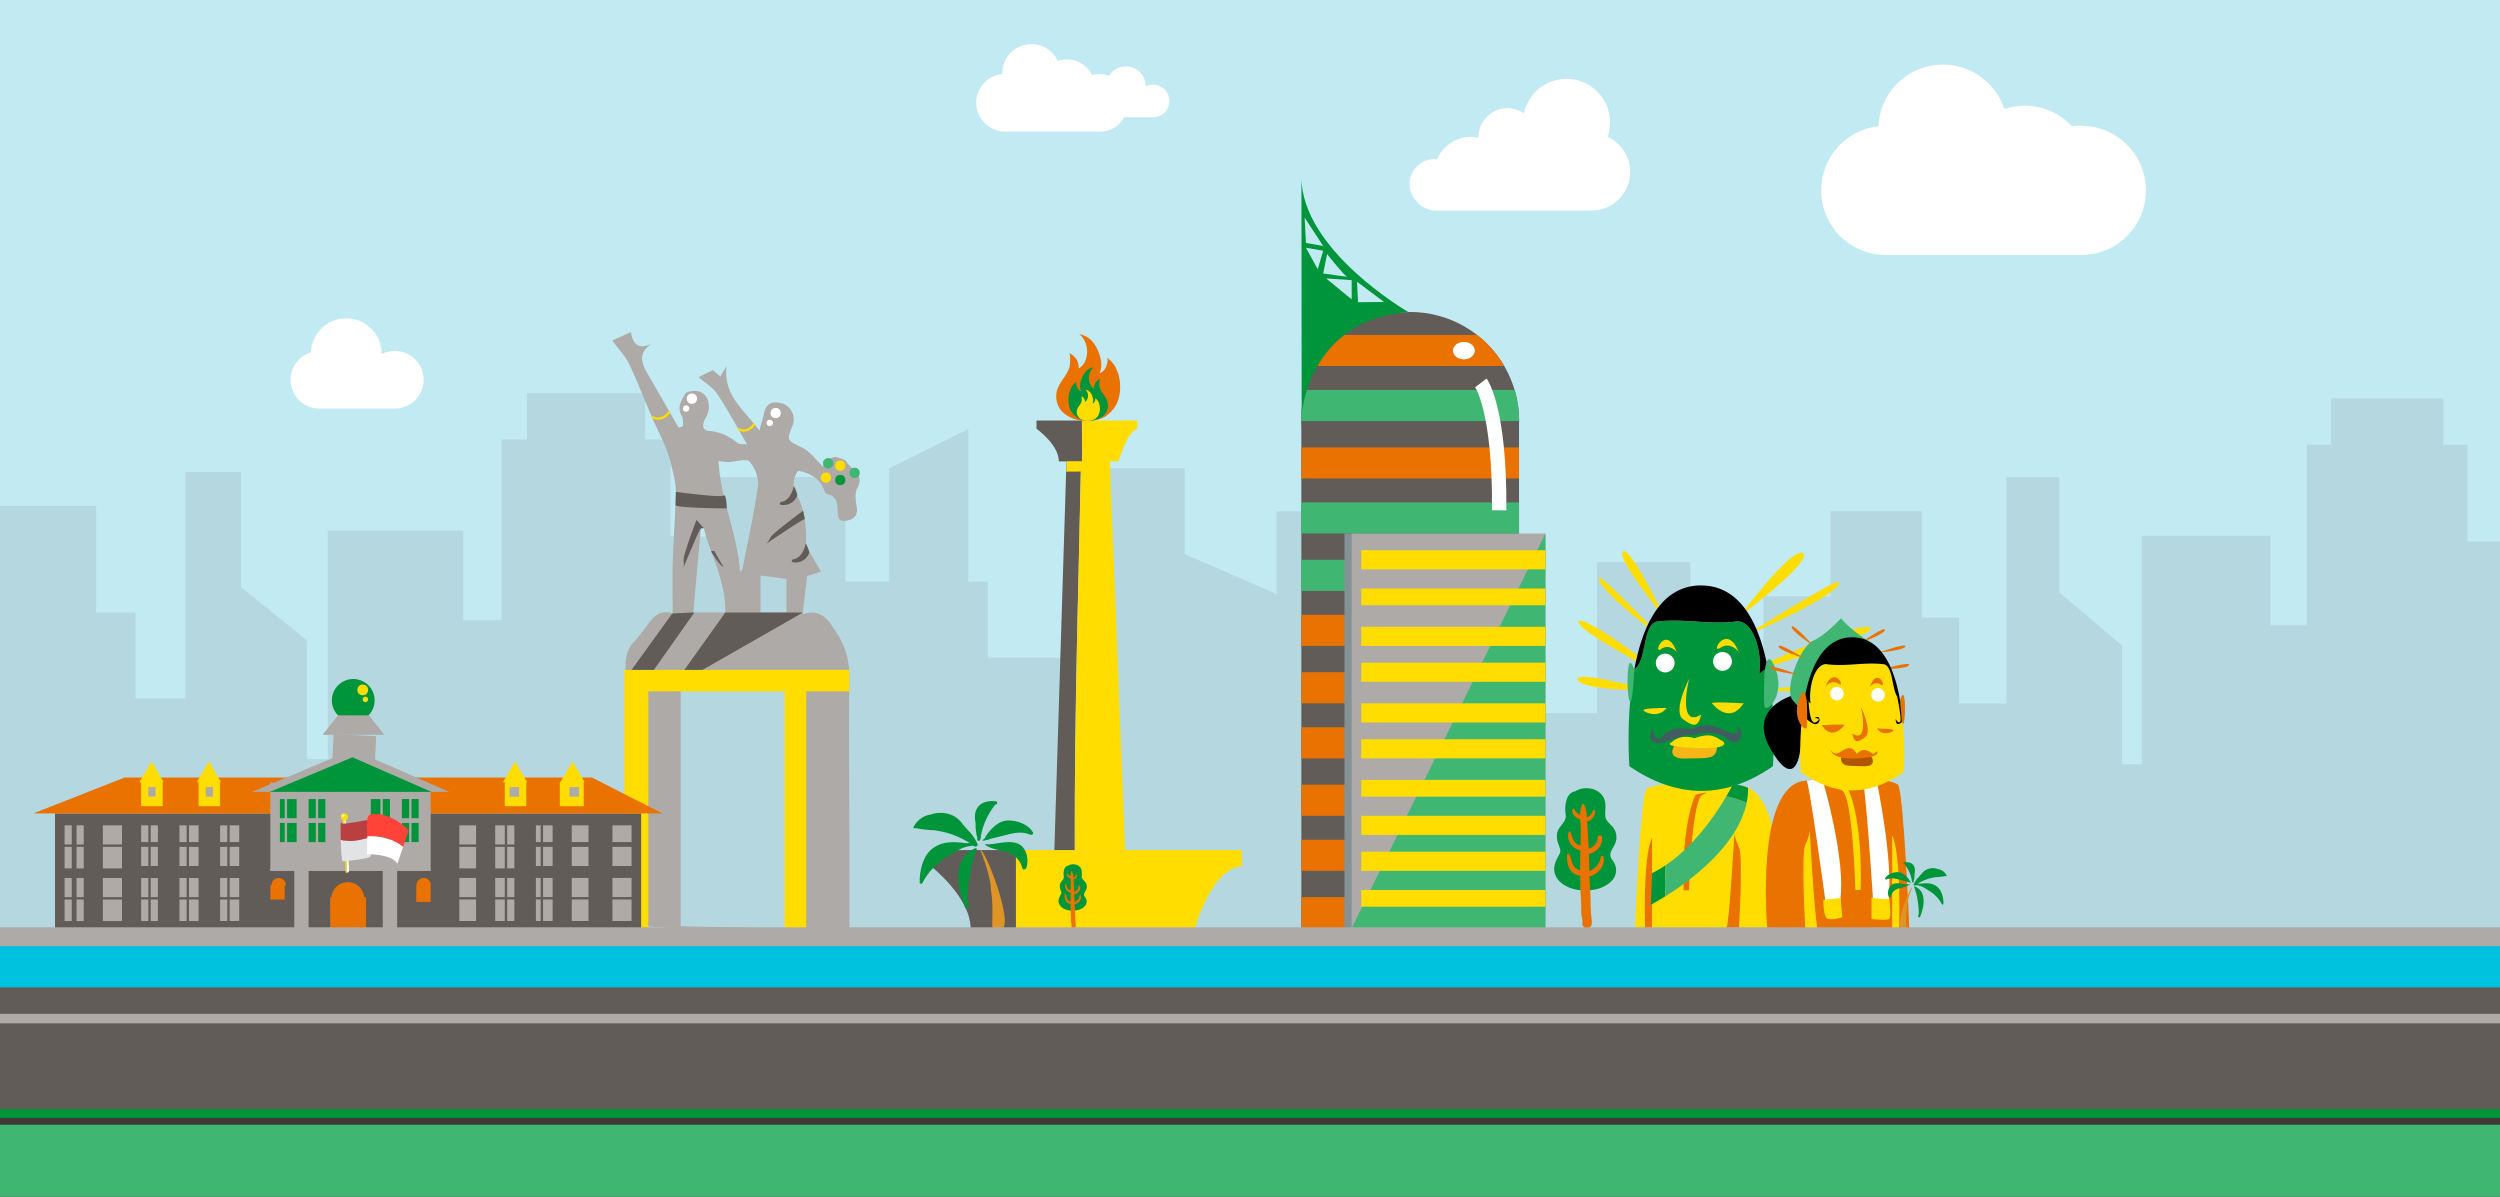 <svg xmlns="http://www.w3.org/2000/svg" viewBox="0 0 1045 500.25"><rect x="0" y="0" width="1045" height="500.25" fill="#333333" stroke="none"/><defs><style>.cls-1,.cls-15,.cls-16,.cls-24{fill:none}.cls-2{fill:#c2eaf3}.cls-3{fill:#a9c6ce;opacity:.5}.cls-4{fill:#fd0}.cls-5{fill:#ea7200}.cls-6{fill:#00953a}.cls-7{fill:#fff}.cls-8{fill:#f8b517}.cls-9{fill:#3fb773}.cls-10{fill:#425c60}.cls-11{fill:#b05600}.cls-12,.cls-14{fill:#615c58}.cls-13,.cls-17{fill:#adaaa7}.cls-13,.cls-14{fill-rule:evenodd}.cls-15,.cls-16{stroke:#fd0}.cls-15,.cls-16,.cls-24{stroke-miterlimit:10}.cls-16{stroke-width:.97px}.cls-18{fill:#e2e3e4}.cls-19{fill:#b93f40}.cls-20{fill:#ff4338}.cls-21{fill:#de9526}.cls-22{clip-path:url(#clip-path)}.cls-23{fill:#849295}.cls-24{stroke:#fdfffe;stroke-width:6px}.cls-25{fill:#00c1de}.cls-26{fill:#3e3935}</style><clipPath id="clip-path"><path class="cls-1" d="M635 176a45.56 45.56 0 0 0-91.13-.06c0 1.48.09 2.87.09 4.31V388h91V176z"/></clipPath></defs><title>grab_1</title><g id="Layer_2" data-name="Layer 2"><g id="grab-berbagi"><g id="bg"><path id="sky" class="cls-2" d="M0 0h1045v391H0z"/><path id="city" class="cls-3" d="M1045 393.28V226.35h-13.55v-40.46h-10.12v-19.37H974.4v19.37h-10.12v75.53H949.1v-37.45h-53.83v95.54h-8.28v-49.7l-26.22-22.2v-48.17h-22.08v94.61h-19.78v-35.86h-15.65v-44.55h-38.18v35.66h-27.97v27.53l-30.57-13.26v-28.56h-38.96v63.03h-26.62v-25.33h-6.55v-50.8l-26.33 13.1v37.7h-14.56V237.9h-20.69v-24.18h-39.21v34.56l-38.37-16.64v-35.85h-48.9v79.1h-33.4V243.1h-8.23v-63.75l-33.04 16.44v47.31h-18.27v-43.69h-57.13v24.77h-15.97v-40.47h-10.66v-19.37h-49.38v19.37h-10.64v75.53h-15.98V221.8h-56.64v95.54h-8.72v-49.71l-27.59-22.19v-48.17H77.46v94.61H56.65v-35.87H40.19v-44.54H0v181.81h1045z"/></g><g id="ondel"><g id="ondel-man"><path class="cls-4" d="M736.95 288.38s41.64 3.08 45.54-1.33-45.54 1.33-45.54 1.33m44.86-25.86c-1.8-3.68-45.48 14.62-50.41 18.34 0 0 52.21-14.66 50.41-18.34m-13.35-19.36c-1.87-.79-40.48 23.47-40.48 23.47 47-20.87 40.48-23.47 40.48-23.47m-14.81-11.88C749.29 228 727 257.76 727 257.76s31-23.15 26.66-26.48m-64.01 57.23s-27.53.37-30.13-4.27 30.13 4.27 30.13 4.27m-29.8-28.65c1.17-3.55 30.16 17.5 33.44 21.53 0 0-34.61-18-33.44-21.53m8.74-18.42c1.23-.66 26.89 26 26.89 26-31.17-23.82-26.89-26-26.89-26m9.74-10.87c2.87-3 17.76 28.09 17.76 28.09s-20.63-25.06-17.76-28.09m64.45 157.21s5.3-56.9-15.37-59.45-36.85-.51-39.23 1.53-4.77 57.92-4.77 57.92z"/><path class="cls-5" d="M708.76 332.15s-5.93 11.34-5 40H706s1.1-38.18 5.7-40-2.91 0-2.91 0m18.09 55.63s1.86-29.9 0-33.72-1.88-5.86-1.88-5.86-2.14 37.63-3.32 39.58zm-36.32 0v-37.54s-3.71 5.26-2.92 37.54z"/><path class="cls-6" d="M683.93 279.06c4.29-4.12 2.86-17.86 8.57-19.23 11.43-1.37 21.43 1.37 32.87 0 7.14-1.37 11.43 12.36 10 22a9.08 9.08 0 0 1 3.56-2.42c3.74 19.86 2.15 40.88 2.15 40.88-19.69 13.63-39.69 13.84-60 0 0 0-1.56-20.68 2.06-40.4a3 3 0 0 0 .79-.81"/><path d="M711.08 244.73c16.88 0 24.51 16.87 27.86 34.66a9.06 9.06 0 0 0-3.56 2.42c1.43-9.62-2.86-23.35-10-22-11.43 1.37-21.44-1.37-32.87 0-5.71 1.37-4.29 15.11-8.57 19.23a3 3 0 0 1-.79.81c3.3-18 10.91-35.15 27.95-35.15"/><path class="cls-4" d="M728.85 294s-13.93-.86-13.22 0 7.32 8.93 13.22 0m-17.77 4.64s-4.46 3.43-5.89-1.37.89-13.56.89-13.56-7.14 13.73-2.5 17 6.25 3.26 7.5-2.06m-14.44-2.73s-10.18 0-9.65 1 6.43 3.43 9.65-1m30.16-23.38s-3.36-4.63-7.75-1.72 2.57-11 7.75 1.72m-25.9 0s-3-3.78-6.61-1.2 1.9-10.91 6.61 1.2"/><path class="cls-7" d="M716.08 276.32a3.93 3.93 0 1 0 3.93-3.78 3.86 3.86 0 0 0-3.93 3.78"/><path class="cls-8" d="M717.66 312.06s-17-1-17.67-.39-3.31 5.74 4.66 5.4 13.15.86 13-5"/><path class="cls-7" d="M692.15 277a3.92 3.92 0 1 0 3.92-3.77 3.84 3.84 0 0 0-3.92 3.77"/><path class="cls-4" d="M720.1 309.83c-2.49-1.26-4.5-4-11.77-1.25 0 0-5.67-2.09-9.54 1.67 0 0-5.18 1.75 9.53 2.4 15.35.68 12.42-2.49 11.78-2.81"/><path class="cls-9" d="M683.13 279.87s-1.66-5.27-2.4-1.32-.48 13.91.64 14.77 1.75-13.45 1.75-13.45m54.39 1.94s.9-12.88 4.83-1.72-4.48 18.49-4.83 14.91 0-13.19 0-13.19"/><path class="cls-10" d="M707.25 304.82s-8.62-1.84-12 2.56-4.59-2.94-4.59-2.94-3.74 8.49 5.36 5.62 8.15-3.23 11.19-2.68c0 0 9.37-3.12 15 1.61s7.56-4.31 3.66-5.29c0 0 1.95 3.62-1.95 2.78s-8.59-5.9-16.69-1.67"/><path class="cls-6" d="M696.23 361.67a47.61 47.61 0 0 1-5.67 3.29l-.49 13.21s2.45-1.26 6.15-3.58c-.51-4.14-.07-8.77 0-12.92"/><path class="cls-9" d="M730.09 335.49a50 50 0 0 0-8.44-2.72c-4.18 7.15-13.16 20.65-25.43 28.91-.08 4.15-.51 8.78 0 12.92 10.28-6.44 30.19-21 33.88-39.11"/><path class="cls-6" d="M724.28 328s-.91 1.86-2.62 4.79a50 50 0 0 1 8.44 2.72 29 29 0 0 0 .59-6.21s-3.7-1.65-6.41-1.29"/></g><g id="ondel-woman"><path class="cls-5" d="M777.91 268.58s10-7 10-5.3-10 5.3-10 5.3m7.49 4.2s11.46-4.23 11.06-2.57-11.06 2.57-11.06 2.57m1.39 6.96s11.74-3.39 11.21-1.74-11.21 1.75-11.21 1.75"/><path d="M750.18 290.45s-20.47 4.95-9.9 23 12.22 0 12.22 0 5.36-20.31-2.32-23"/><path class="cls-9" d="M780.74 267.81s-7.22-4.5-11.21-9.36c0 0-6.55 7.2-11.67 9.36s-12.52 20.17-8.45 24.94l4.07 4.76z"/><path class="cls-5" d="M738.73 388.23s-5.3-59.18 15.37-61.83 36.83-.53 39.22 1.59 4.77 60.24 4.77 60.24z"/><path class="cls-4" d="M772.74 330.38s5.93 11.79 5 41.6h-2.18s-1.09-39.71-5.7-41.65 2.91 0 2.91 0m-18.14 57.9s-1.85-31.09 0-35.06 1.85-6.09 1.85-6.09 2.14 39.13 3.32 41.16zm36.3 0v-39s3.71 5.47 2.91 39z"/><path class="cls-7" d="M762.42 328s9.34 32.32 6.77 48.4H763s-6.85-50.24-7.87-50.12 6.18-.63 6.18-.63zm21.88-2.26s7.23 33.34 5.11 51.54H783s-3.28-51.85-4.63-51.54 4.12-.22 5.88 0"/><path class="cls-4" d="M793.69 292c-3.07-3.07-2-13.31-6.14-14.33-8.19-1-15.36 1-23.55 0-5.12-1-8.19 9.21-7.17 16.38a6.52 6.52 0 0 0-2.55-1.81 139.73 139.73 0 0 0-1.54 30.47c14.11 10.16 28.44 10.32 43 0a140.35 140.35 0 0 0-1.48-30.11 2.22 2.22 0 0 1-.57-.6"/><path d="M774.24 266.39c-12.09 0-17.56 12.57-20 25.84a6.48 6.48 0 0 1 2.55 1.81c-1-7.17 2-17.4 7.16-16.38 8.19 1 15.36-1 23.55 0 4.1 1 3.07 11.26 6.14 14.33a2.22 2.22 0 0 0 .57.6c-2.37-13.4-7.82-26.2-20-26.2"/><path class="cls-5" d="M761.51 303.14s10-.64 9.47 0-5.25 6.65-9.47 0m12.73 3.43s3.2 2.56 4.22-1-.64-10.11-.64-10.11 5.12 10.23 1.79 12.67-4.48 2.43-5.37-1.53m10.35-2.05s7.29 0 6.91.77-4.61 2.56-6.91-.77M763 287.12s2.41-3.46 5.55-1.28-1.84-8.19-5.55 1.28m18.54 0s2.18-2.81 4.74-.9-1.36-8.13-4.74.9"/><path class="cls-7" d="M770.66 289.94a2.82 2.82 0 1 1-2.82-2.81 2.82 2.82 0 0 1 2.82 2.81"/><path class="cls-11" d="M769.53 316.58s12.17-.73 12.66-.29 2.38 4.28-3.34 4-9.42.64-9.32-3.73"/><path class="cls-7" d="M787.81 290.45a2.81 2.81 0 1 1-2.81-2.81 2.81 2.81 0 0 1 2.81 2.81"/><path class="cls-5" d="M765.22 313.36a2.46 2.46 0 0 0 2.56 1.56c2-.13 5.42-5.05 8.44.31 0 0 2.05-3.83 6.82 0l1.57-1.21s2.14 2.51-8.4 3c-11 .5-11-3.66-11-3.66m29.05-20.77s1.19-3.93 1.72-1 .34 10.37-.46 11-1.25-10-1.25-10"/><path d="M756 293.24s.33 10.39 3.14 8.6-.64-1.66-.64-1.66 1.19-.9 1.74-.26a1.73 1.73 0 0 1-1.1 2.72c-1.66.48-4.86-3-4.86-3l.76-7zm37-2.12s2.13 10 1.22 10.67-1.85-1.28-1.85-1.28 0 2.63 1.37 2.09 1.25-1.07 1.25-1.07l-.76-9z"/><path class="cls-5" d="M755.3 294s-.64-9.6-3.46-1.28 3.21 13.78 3.46 11.12 0-9.83 0-9.83M751.5 282s-12-4.65-11.65-3 11.65 3 11.65 3m2.82-6.77s-10.9-6.79-10.9-5.08 10.9 5.08 10.9 5.08m3.62-5.35s-8.58-9.56-9.05-7.91 9.05 7.91 9.05 7.91"/><path class="cls-4" d="M762.14 376.13l7.27-.79.64 8.08s-5.67 1.85-6.79 0-1.12-7.29-1.12-7.29m20.17-.98s7.34 1.59 7.36 0c0 0 1.07 8.26 0 9s-7.38 0-7.38 0z"/></g></g><g id="buildings-and-trees"><g id="monas"><path class="cls-12" d="M389 355.32V362s16.75 12.81 16.75 26.4h18.94v-33.08z"/><path class="cls-4" d="M424.66 355.32v33.06h74.66s7.39-26.14 19.71-26.14v-6.92z"/><path class="cls-12" d="M452.14 181.25h-6l-5.42 174.07h8.53c-.22-57.89 1.72-116.4 2.86-174.07"/><path class="cls-4" d="M463.42 181.25h-11.28c-1.14 57.67-3.07 116.18-2.86 174.07h21z"/><path class="cls-12" d="M433.25 175.77v3.44s9.34 6.62 9.34 13.64h9.72c-.06-5.69-.06-11.39-.06-17.08z"/><path class="cls-4" d="M452.25 175.77c0 5.69 0 11.39.06 17.08h15.28s3.42-12.61 7.8-13.5v-3.58z"/><path class="cls-4" d="M464.04 197l-18.35.15.11-4.38 18.08.08.16 4.15z"/><path class="cls-5" d="M446.83 147.51c.67.28.47 4.1.4 4.76a8.59 8.59 0 0 1-1.06 3.3c-1.55 2.82-4 5.33-4.54 8.61a9.35 9.35 0 0 0 2.69 8.22 14.09 14.09 0 0 0 9.23 3.49c3 0 6.22-.27 8.75-2a14.18 14.18 0 0 0 4.36-4.89 16.61 16.61 0 0 0 1.52-8.28 16.34 16.34 0 0 0-1.42-6.16 11.54 11.54 0 0 0-4.09-5.08c.69.49 0 3-.26 3.63a4.57 4.57 0 0 1-2.84 2.9c1.23-2.59.82-5.11 0-7.76-1.3-4.15-3.92-7.82-8.5-8.56 4.46 3.18 4.52 11.7-.19 14.35.34-4.72-4.05-6.53-4.05-6.53z"/><path class="cls-6" d="M459.83 158.33c-.42.17-.3 2.54-.25 2.94a5.34 5.34 0 0 0 .66 2c1 1.75 2.46 3.3 2.81 5.33a5.79 5.79 0 0 1-1.67 5.08 8.7 8.7 0 0 1-5.71 2.16 9.27 9.27 0 0 1-5.41-1.24 8.73 8.73 0 0 1-2.7-3 10.24 10.24 0 0 1-.94-5.12 10.06 10.06 0 0 1 .88-3.81 7.14 7.14 0 0 1 2.53-3.14c-.43.3 0 1.84.16 2.25a2.83 2.83 0 0 0 1.76 1.8 6.26 6.26 0 0 1 0-4.8c.81-2.57 2.42-4.84 5.26-5.29-2.76 2-2.8 7.24.11 8.88a4.2 4.2 0 0 1 2.51-4.04z"/><path class="cls-4" d="M452 165.64c.24.1.17 1.48.15 1.72a3.15 3.15 0 0 1-.38 1.19c-.56 1-1.44 1.92-1.64 3.11a3.38 3.38 0 0 0 1 3 5.09 5.09 0 0 0 3.33 1.26 5.42 5.42 0 0 0 3.16-.73 5.13 5.13 0 0 0 1.57-1.76 6 6 0 0 0 .55-3 5.92 5.92 0 0 0-.51-2.22 4.21 4.21 0 0 0-1.48-1.83c.25.18 0 1.07-.09 1.31a1.65 1.65 0 0 1-1 1 3.65 3.65 0 0 0 0-2.8 4 4 0 0 0-3.07-3.09c1.61 1.15 1.63 4.22-.07 5.18a2.45 2.45 0 0 0-1.52-2.34z"/></g><g id="twopeople"><path class="cls-13" d="M328.22 388.17v-99.94h-43.7v98.94m-23-.5v-7c0-30.17 0-60.35-.05-90.53v-10.86c0-3.92.8-7.12 3.53-9.95a53.36 53.36 0 0 0 4.37-5.46c3-4 5.76-8.43 11.8-6.48 0-7.39-.17-14 0-20.55.33-10.1 1.08-20.18 1.31-30.28.07-3.15-.77-6.36-1.48-9.47a58.43 58.43 0 0 0-2.68-8.95c-1.69-4.17-3.81-8.17-5.6-12.3-3.29-7.59-6.25-15.33-9.79-22.8-1.51-3.18-4.13-5.82-7-9.72l7.79-3.5c.83 4.7 2.75 7.57 8.59 4.87-6.12 4.29-3.88 8.59-1.37 12.94q6.39 11.07 12.74 22.16l1.87-.64c-.16-1.46.13-3.21-.57-4.33-2.21-3.54 0-6.56 1.4-9.16.62-1.16 4.59-1.63 6.34-.85 3.89 1.76 4.6 7.07 2.25 10.85-1.38 2.21-1.77 5.28 1.34 5.48 4.8.31 8.42 2.23 12 5 .87.68 2.46.42 4 .63-4.27-7.3-8.05-14.42-12.5-21.1-1.89-2.83-5.18-4.72-7.82-7l6-2.95 3.09 2.67 2.57-4.34c-1.27 12.79 7.75 18.35 13.76 27 .9-3.33 1.52-5.17 1.88-7.05.86-4.48 3.65-5.52 7.63-4.37a7 7 0 0 1 4.46 9c-2.69 6.71-2.5 6.32 4.06 9.54 3.15 1.55 5.44 4.87 8.72 8l-.14-2.41c1.79-.67 3.19-1.29 4.65-1.7a3.2 3.2 0 0 1 1.84.28c1.13.43 2.73.69 3.21 1.55 2 3.47 8 5.12 4.61 11.2-1.15 2-.65 5.26-.22 7.83.64 3.88-1.53 5.32-4.54 5.76-3.5.51-3.37-2.23-3.46-4.65-.12-3-.53-5.82-4.31-6.45-.45-.07-1-.78-1.14-1.3-1.83-5.22-5.88-7.53-11-8.5-2.48 3.37-2.49 6.82-.46 10.48 3.41 6.15 3.81 12.87 3.75 19.72 0 1.58 1.27 3.22 2.09 4.76 1.24 2.3 2.59 4.53 4.16 7.24l-5.82 1.8-1.89 15.92c7.8-2.41 10.65 2.33 14 7.49a31.75 31.75 0 0 1 5.51 18.57q0 4.29-.07 8.57c-.13 25.12.16 50.24.15 75.36v26m-54.72-200c.75 16 8 30.55 8.93 46.24a2.23 2.23 0 0 0 1.14-1.47c2.22-11.43 4.8-22.81 6.38-34.33.45-3.28-1.26-7.71-3.54-10.19-1.3-1.41-5.73.09-8.75.2a36.59 36.59 0 0 1-4.21-.43zm2.81 63.31c.22-13.07-6-23.75-9-35.28l-1.22.11-3.16 35.17zm25.56 0v-14l-10.84-1.43v15.51z"/><circle class="cls-7" cx="324.22" cy="172.65" r="2.15"/><circle class="cls-7" cx="321.77" cy="176.77" r="1.34"/><circle class="cls-7" cx="289.22" cy="166.65" r="2.15"/><circle class="cls-7" cx="286.77" cy="170.77" r="1.34"/><path class="cls-14" d="M331.81 203.18s-1.06 6.15-5.44 6.65c0 0-1.63 1.5 1.71 1.25a6.11 6.11 0 0 0 5.13-3.84c.21-.74-1.01-3.62-1.4-4.06z"/><path class="cls-12" d="M335.69 213.49s-12.82 9.39-13.74 11.3a7.64 7.64 0 0 1-1.72 2.54s15-10.21 16.18-10.35z"/><circle class="cls-4" cx="351.22" cy="194.65" r="2.15"/><circle class="cls-9" cx="346.22" cy="193.65" r="2.15"/><circle class="cls-4" cx="345.22" cy="199.65" r="2.15"/><circle class="cls-6" cx="351.22" cy="200.65" r="2.15"/><circle class="cls-9" cx="357.22" cy="197.65" r="2.15"/><path class="cls-14" d="M336.81 227.18s-1.06 6.15-5.44 6.65c0 0-1.63 1.5 1.71 1.25a6.11 6.11 0 0 0 5.13-3.84c.21-.74-1.01-3.62-1.4-4.06z"/><path class="cls-4" d="M261 280h94v9h-94zm67 9h9v99h-9zm-67 0h10v99h-10z"/><path class="cls-12" d="M291.13 217.31s-5.67 14.85-5.4 16.95a7.64 7.64 0 0 1-.07 3.07s6.43-15.71 7.3-16.45l1.22-.11zm6.01 13.13s3.64 5.58 4.42 6a3.19 3.19 0 0 1 1 .78s-3.93-6.53-4-7zm-14.6-24.84s18.73 2.53 19.93 1.55 1.33 5.38 1.33 5.38-21.48-.14-21.43-1.42.17-5.51.17-5.51z"/><path class="cls-15" d="M272.51 174.26s4 2.58 7.36-2.15"/><path class="cls-16" d="M308.51 179.26s3.75 2.58 6.93-2.15"/><path class="cls-12" d="M335.61 256.04L293.67 280h-7.59l17.09-23.96m-22.15.39l9.23-.43-16.92 24H264"/></g><g id="jakarta_history_museum" data-name="jakarta history museum"><circle class="cls-6" cx="147.66" cy="292.76" r="8.94"/><path class="cls-17" d="M134.85 307.15l6.45-8.15h12.9l6.45 8.14"/><path class="cls-17" transform="rotate(-87.31 147.697 320.97)" d="M134.03 312.07h27.35v17.8h-27.35z"/><path class="cls-12" d="M23 340h245v48H23z"/><path class="cls-5" d="M52.11 325h195.31l29.42 15H13.93l38.18-15z"/><path class="cls-4" d="M63.34 318.34L58.23 327H59v10h9v-10h.45l-5.11-8.66zm23.99 0L82.22 327H83v10h9v-10h.44l-5.11-8.66zm127.97 0l-5.11 8.66h.81v10h9v-10h.41l-5.11-8.66zm24 0l-5.11 8.66H234v10h10v-10h.41l-5.11-8.66z"/><path class="cls-17" d="M114 330h66v34h-66zm9 34h6v24h-6zm37 0h6v24h-6zm-47-37h1v37h-1z"/><path class="cls-17" d="M113 363h67v1h-67z"/><path class="cls-5" d="M153 388v-13h-.8a6.84 6.84 0 0 0-13.63 0H138v13zm-34-12v-6h.47a3 3 0 0 0-6 0H113v6zm61 1v-7h.1a3 3 0 0 0-6 0h-.1v7z"/><path class="cls-17" d="M30 353h-3v-8h3zm5-8h-3v8h3zm-5 9h-3v9h3zm5 0h-3v9h3zm-5 21h-3v-8h3zm5-8h-3v8h3zm-5 9h-3v9h3zm5 0h-3v9h3zm12-23h-4v-8h4zm4-8h-4v8h4zm-4 9h-4v9h4zm4 0h-4v9h4zm-4 21h-4v-8h4zm4-8h-4v8h4zm-4 9h-4v9h4zm4 0h-4v9h4zm11-24h-3v-7h3zm4-7h-3v7h3zm-4 9h-3v8h3zm4 0h-3v8h3zm-4 21h-3v-8h3zm4-8h-3v8h3zm-4 9h-3v9h3zm4 0h-3v9h3zm12-24h-3v-7h3zm5-7h-4v7h4zm-5 9h-3v8h3zm5 0h-4v8h4zm-5 21h-3v-8h3zm5-8h-4v8h4zm-5 9h-3v9h3zm5 0h-4v9h4zm12-24h-3v-7h3zm5-7h-4v7h4zm-5 9h-3v8h3zm5 0h-4v8h4zm-5 21h-3v-8h3zm5-8h-4v8h4zm-5 9h-3v9h3zm5 0h-4v9h4zm95-23h-3v-8h3zm4-8h-4v8h4zm-4 9h-3v9h3zm4 0h-4v9h4zm-4 21h-3v-8h3zm4-8h-4v8h4zm-4 9h-3v9h3zm4 0h-4v9h4zm12-23h-4v-8h4zm4-8h-3v8h3zm-4 9h-4v9h4zm4 0h-3v9h3zm-4 21h-4v-8h4zm4-8h-3v8h3zm-4 9h-4v9h4zm4 0h-3v9h3zm11-24h-2v-7h2zm5-7h-4v7h4zm-5 9h-2v8h2zm5 0h-4v8h4zm-5 21h-2v-8h2zm5-8h-4v8h4zm-5 9h-2v9h2zm5 0h-4v9h4zm12-24h-4v-7h4zm3-7h-3v7h3zm-3 9h-4v8h4zm3 0h-3v8h3zm-3 21h-4v-8h4zm3-8h-3v8h3zm-3 9h-4v9h4zm3 0h-3v9h3zm14-24h-4v-7h4zm4-7h-4v7h4zm-4 9h-4v8h4zm4 0h-4v8h4zm-4 21h-4v-8h4zm4-8h-4v8h4zm-4 9h-4v9h4zm4 0h-4v9h4zm-116.51-62.63L105.3 331h82.49l-40.3-17.63zM62 329h3v4h-3zm24 0h3v4h-3zm127 0h4v4h-4zm25 0h4v4h-4z"/><circle class="cls-4" cx="151.62" cy="288.38" r="2.24"/><circle class="cls-4" cx="152.73" cy="292.36" r="1.13"/><path class="cls-6" d="M147.32 316.55L112.75 331h67.59l-33.02-14.45zM119 342h-2v-8h2zm5-8h-4v8h4zm-5 10h-2v8h2zm5 0h-4v8h4zm8-2h-3v-8h3zm4-8h-3v8h3zm-4 10h-3v8h3zm4 0h-3v8h3zm23-2h-4v-8h4zm4-8h-3v8h3zm-4 10h-4v8h4zm4 0h-3v8h3zm8-2h-3v-8h3zm4-8h-3v8h3zm-4 10h-3v8h3zm4 0h-3v8h3z"/><path class="cls-4" d="M143.92 342.45c-.26-.08-.53-.06-.62.28-.2.71.63 8.32.63 8.32l.54 13.67a2.12 2.12 0 0 0 .44.07 159.62 159.62 0 0 0-1-22.33"/><path class="cls-7" d="M144.47 342.72a2.1 2.1 0 0 0-.54-.28 159.78 159.78 0 0 1 1 22.33c.4 0 .94-.08 1-.74.08-1.07-1.44-21.32-1.44-21.32"/><path class="cls-18" d="M155.11 349.74c.1 3.84.11 7.88-.28 8.33-.75.9-10.88 2.06-11.61 1.9-.42-.09-.68-4.7-.79-8.9 4.08 1 8.64.14 12.68-1.34"/><path class="cls-19" d="M142.41 344.41a1.26 1.26 0 0 1 .27-.69 1.37 1.37 0 0 0 .21.38c-.63.89 11.95-1.59 11.95-1.59s.18 3.52.28 7.22c-4 1.48-8.6 2.36-12.68 1.34-.09-3.13-.09-6 0-6.67"/><path class="cls-20" d="M153.51 349.55c0-1.33 0-2.71-.13-4-.33-5.25 1.66-5.17 1.66-5.17 8.24-1.3 15.82 6.66 15.82 6.66l-2.38 7c-4-3.34-9.64-4.73-15-4.46"/><path class="cls-7" d="M153.51 349.55c5.32-.27 11 1.13 15 4.46l-2.4 7c-2.75-4.29-12.73-3.91-12.73-3.91s.2-3.58.17-7.59"/><circle class="cls-4" cx="143.94" cy="341.45" r="1.51"/><circle class="cls-7" cx="143.42" cy="340.93" r=".52"/></g><path class="cls-6" d="M407.75 354.58c-9.62 3.69-7.84 16.33-4.54 24.07v.23a.55.55 0 0 0 .25.39c.43.9 1.68.2 1.53-.66s-.31-1.51-.51-2.26a65.53 65.53 0 0 1 .9-10.06c.29-2.08.67-4.14 1.16-6.17.39-1.6 1.38-3 1.46-4.68h.07c.44-.3.17-1.04-.32-.86z"/><path class="cls-6" d="M408.59 352.8a18.37 18.37 0 0 0-4.27-6.06c-.4-.53-.86-1-1.26-1.49a4.13 4.13 0 0 0-.5-.49c-2.85-4.58-8.62-6-13.47-4.3a9.57 9.57 0 0 0-7.17 5.17.17.17 0 0 0 0 .19.18.18 0 0 0 0 .36l1.92.1a.59.59 0 0 0 .28.13 47.39 47.39 0 0 0 6.49.64c1.42.23 2.84.5 4.23.82a36.28 36.28 0 0 1 10.48 4.52h-2.12c-4.76-.64-9.67-.72-13.58 2.43-3.76 3-5 8.43-5.2 13a.27.27 0 0 0 .1.22c0 .12 0 .24-.05.36s-.05.16-.07.24a.64.64 0 0 0 1.16.49 27.19 27.19 0 0 1 10.12-10.81c1.55-1 3.05-2 4.61-2.83a14.69 14.69 0 0 1 6.62-2c.6.79 2.09.29 1.68-.69zm7.6-17.87c-2.94-.32-6.21.24-7.81 3-1.07 1.83-1 4.07-.57 6.33a19.54 19.54 0 0 0 .73 6c0 .19 0 .39-.05.58-.05.86 1.21.81 1.31 0v-.27a.81.81 0 0 0 .17-.63v-.24a29.28 29.28 0 0 1 6.14-13.45h.08a.63.63 0 0 0 0-1.32zm15.57 12.95c-2.06-3.38-6.59-4.95-10.39-4.92-4.2 0-8 4.14-9.92 7.65a3 3 0 0 0-.8.68.08.08 0 0 0 .06.13 11.64 11.64 0 0 0 3.46-.81c1.64-.45 3.3-.81 4.94-1.23 3.63-.94 7.73-2.18 11.33-.5a.58.58 0 0 0 .44 0c.53.25 1.27-.36.88-1zm-4.85 5.65c-3.72-3-9.62-.69-14-.59l-.76-.13a.24.24 0 0 0-.18.44c2.2 1.55 5.22 1.92 7.76 2.64 4 1.13 6.48 3 7.63 7.06a.61.61 0 0 0 .94.39 1 1 0 0 0 .72-.61c1.03-2.89.34-7.23-2.11-9.2z"/><path class="cls-21" d="M410.11 355.31c-.11-.11-.35 0-.29.17a71.32 71.32 0 0 1 4.27 14.29c0 2.32.54 4.68.66 7 .17 3.37.05 6.75 0 10.13a1.68 1.68 0 0 0 2.52 1.43 1.79 1.79 0 0 0 1.15.17c5.58-.96-5.21-30.06-8.31-33.19z"/><path class="cls-6" d="M800.38 370.54c5 1.9 4 8.41 2.33 12.39v.12a.29.29 0 0 1-.13.2c-.22.46-.87.1-.79-.34s.16-.78.26-1.16a33.5 33.5 0 0 0-.46-5.18c-.15-1.07-.35-2.13-.6-3.18a13.21 13.21 0 0 1-.75-2.41c-.24-.16-.11-.54.14-.44z"/><path class="cls-6" d="M799.94 369.62a9.49 9.49 0 0 1 2.2-3.12c.21-.27.44-.53.65-.77a2.22 2.22 0 0 1 .26-.25 5.87 5.87 0 0 1 6.94-2.22 4.93 4.93 0 0 1 3.69 2.66.09.09 0 0 1 0 .1.09.09 0 0 1 0 .18l-1 .05a.31.31 0 0 1-.15.06 24.48 24.48 0 0 1-3.34.33q-1.1.18-2.18.42a18.68 18.68 0 0 0-5.4 2.33h1.09c2.45-.33 5-.37 7 1.25s2.57 4.34 2.68 6.7a.14.14 0 0 1-.05.11v.31a.33.33 0 0 1-.6.25 14 14 0 0 0-5.21-5.56c-.79-.5-1.57-1-2.38-1.46a7.57 7.57 0 0 0-3.41-1c-.23.39-.99.13-.79-.37zm-3.94-9.2c1.52-.16 3.2.12 4 1.53a4.8 4.8 0 0 1 .29 3.26 10 10 0 0 1-.38 3.07v.3c0 .44-.62.42-.67 0v-.14a.41.41 0 0 1-.09-.32V368a15.06 15.06 0 0 0-3.17-6.93.32.32 0 0 1 .02-.65zm-8 6.67c1.06-1.74 3.39-2.55 5.35-2.54 2.16 0 4.14 2.13 5.11 3.94a1.55 1.55 0 0 1 .42.35v.07a6 6 0 0 1-1.78-.42c-.84-.23-1.7-.41-2.54-.64-1.87-.49-4-1.12-5.83-.25a.3.3 0 0 1-.22 0c-.31.13-.7-.18-.51-.51zm2.51 2.91c1.92-1.54 5-.36 7.21-.31l.39-.07a.12.12 0 0 1 .09.22 12.94 12.94 0 0 1-4 1.36c-2.06.58-3.34 1.52-3.93 3.64a.31.31 0 0 1-.48.2.5.5 0 0 1-.37-.31 4.62 4.62 0 0 1 1.09-4.73z"/><path class="cls-21" d="M799.16 370.91c.06-.06.18 0 .15.09a36.58 36.58 0 0 0-2.2 7.36c0 1.19-.28 2.41-.34 3.59-.09 1.74 0 3.48 0 5.21a.87.87 0 0 1-1.3.74.93.93 0 0 1-.59.08c-2.88-.47 2.69-15.45 4.28-17.07z"/><path class="cls-6" d="M673.27 356.43c.39-1.43 1.44-2.65 1.94-4a6.76 6.76 0 0 0-1.34-7.05C672.64 344 671.16 343 671 341s.38-4.05-.17-6.19c-1.37-5.36-8.33-6.69-12.49-4-3.79.61-4.47 6.2-3.88 9.66.56 3.24-3.22 4.85-3.63 8.08a9 9 0 0 0 .43 3.88c.48 1.53 1.46 2.93.63 4.5-1.25 2.39-2.67 4.7-2.12 7.53.61 3.19 3.15 5.25 6 6.47 5.5 2.32 14.2 1.7 18.27-3.13a6.28 6.28 0 0 0 .4-7.59c-.83-1.3-1.63-2.06-1.17-3.78z"/><path class="cls-5" d="M670.24 358.09c-.14-.52-1-.58-1.11 0a7.25 7.25 0 0 1-4.1 5.68 5.35 5.35 0 0 1-.72.28v-.54q0-3.33-.16-6.64a6.83 6.83 0 0 0 4.28-2.58 6 6 0 0 0 1.22-4.22.89.89 0 0 0-1.78 0 5.32 5.32 0 0 1-.95 2.7 5.82 5.82 0 0 1-2.86 2q-.11-2.74-.26-5.48-.17-3-.38-6a3.45 3.45 0 0 0 2.12-1.19 4.51 4.51 0 0 0 1.18-3.14.45.45 0 0 0-.88-.12 6.84 6.84 0 0 1-1.24 2.06 2.84 2.84 0 0 1-1.3.73c-.15-1.88-.21-4-1.32-5.55a.32.32 0 0 0-.55 0 10.46 10.46 0 0 0-.89 4.47 5.16 5.16 0 0 1-.56-.24 4.14 4.14 0 0 1-1.83-2c-.23-.5-.9-.19-.95.26a3.4 3.4 0 0 0 1.53 3 7.4 7.4 0 0 0 1.83 1c.07 1.59.21 3.16.2 4.51 0 2.11-.07 4.21-.12 6.31a4.52 4.52 0 0 1-2.71-1.84c-.86-1.22-.94-2.64-1.57-3.95a.26.26 0 0 0-.45 0c-1 1.61-.27 4 .79 5.41a6.39 6.39 0 0 0 3.89 2.4c0 2-.08 4-.08 5.94v2.36a4.09 4.09 0 0 1-3-2.27c-.77-1.37-.75-3.07-1.58-4.4a.45.45 0 0 0-.82.11 10.6 10.6 0 0 0 .92 5.88 5.59 5.59 0 0 0 4.49 3c0 3.26.13 6.51.32 9.77.12 2 .09 4 .14 6 0 1 .52 2.61.51 3.52a2.07 2.07 0 0 0 .36 2l.13.17c1 1.28 2.85.36 3.29-.87a5.68 5.68 0 0 0 0-2.39c-.18-2.13-.38-4.21-.39-6.35 0-3.84-.34-7.68-.5-11.52a7.84 7.84 0 0 0 4.21-2.59 6.24 6.24 0 0 0 1.65-5.68z"/><path class="cls-6" d="M453.2 373.55c.18-.65.66-1.2.88-1.84a3.08 3.08 0 0 0-.61-3.21c-.56-.62-1.23-1.06-1.29-2a13.81 13.81 0 0 0-.08-2.81c-.62-2.44-3.79-3-5.68-1.81-1.72.28-2 2.82-1.76 4.39s-1.46 2.21-1.65 3.67a4.06 4.06 0 0 0 .2 1.77c.22.69.66 1.33.29 2-.57 1.09-1.21 2.13-1 3.42a4.2 4.2 0 0 0 2.74 2.94c2.5 1.06 6.46.77 8.3-1.42a2.86 2.86 0 0 0 .18-3.45c-.37-.52-.72-.87-.52-1.65z"/><path class="cls-5" d="M451.82 374.3c-.06-.24-.46-.26-.5 0a3.29 3.29 0 0 1-1.86 2.58 2.55 2.55 0 0 1-.33.13v-.25q0-1.51-.08-3a3.11 3.11 0 0 0 1.95-1.17 2.72 2.72 0 0 0 .55-1.92.4.4 0 0 0-.81 0 2.44 2.44 0 0 1-.43 1.23 2.65 2.65 0 0 1-1.3.89c0-.83-.07-1.66-.12-2.49s-.11-1.83-.17-2.74a1.57 1.57 0 0 0 1-.54 2.05 2.05 0 0 0 .53-1.43.2.2 0 0 0-.4-.05 3.16 3.16 0 0 1-.56.94 1.3 1.3 0 0 1-.59.33 5 5 0 0 0-.6-2.52.15.15 0 0 0-.25 0 4.78 4.78 0 0 0-.4 2l-.25-.11a1.88 1.88 0 0 1-.83-.93c-.11-.23-.41-.09-.43.12a1.54 1.54 0 0 0 .7 1.38 3.37 3.37 0 0 0 .83.47c0 .72.09 1.44.09 2.05 0 1 0 1.91-.05 2.87a2.06 2.06 0 0 1-1.23-.83 11.52 11.52 0 0 1-.71-1.79.12.12 0 0 0-.2 0 2.36 2.36 0 0 0 .36 2.46 2.91 2.91 0 0 0 1.77 1.09v3.77a1.86 1.86 0 0 1-1.36-1c-.35-.62-.34-1.4-.72-2a.21.21 0 0 0-.37 0 4.8 4.8 0 0 0 .42 2.67 2.54 2.54 0 0 0 2 1.36c0 1.48.06 3 .15 4.44.05.9 0 1.81.06 2.71 0 .44.24 1.19.23 1.6a.94.94 0 0 0 .16.91l.06.08c.45.58 1.3.16 1.5-.39a2.57 2.57 0 0 0 0-1.09c-.08-1-.17-1.91-.18-2.89 0-1.74-.16-3.49-.23-5.24a3.56 3.56 0 0 0 1.91-1.18 2.83 2.83 0 0 0 .69-2.52z"/><g id="wisma"><g class="cls-22"><path class="cls-12" d="M424 114h352v299H424z"/><path class="cls-5" d="M424 140h352v13H424z"/><path class="cls-9" d="M424 163h352v13H424z"/><path class="cls-5" d="M424 187h352v13H424z"/><path class="cls-9" d="M424 210h352v13H424zm0 24h352v13H424z"/><path class="cls-5" d="M424 257h352v13H424zm0 24h352v13H424zm0 23h352v13H424zm0 24h352v13H424zm0 23h352v13H424zm0 24h352v13H424z"/><path class="cls-7" d="M424 398h352v13H424z"/></g><path class="cls-23" d="M562 223h4v165h-4z"/><ellipse class="cls-7" cx="611.9" cy="146.57" rx="4.56" ry="3.65"/><path class="cls-24" d="M619 160.06s8 10.52 7.66 53.25"/><path class="cls-17" d="M565 223h81v165h-81z"/><path class="cls-9" d="M646 223v165h-81"/><path class="cls-4" d="M569 230h77v8h-77zm0 16h77v7h-77zm0 16h77v8h-77zm0 15h77v8h-77zm0 17h77v8h-77zm0 15h77v8h-77zm0 17h77v7h-77zm0 15h77v8h-77zm0 15h77v8h-77zm0 16h77v7h-77z"/><path class="cls-6" d="M544.09 173.55L544 74c0 30.64 44.62 56.39 44.62 56.39-42.17 3.49-44.53 43.16-44.53 43.16zm1.8-72l7.2 1.27-7.75-11.85zm0 2l4.92 9 2.28-7.75zm7.2 10.76s11.12 1.64 9.94 1.28-8.3-9.39-8.3-9.39zm11.91 2.8l-10.67-.73 10.67 8.76zm2.66 9.21l10.87-.09-11.31-8.48z"/></g></g><g id="road"><path class="cls-12" d="M0 427.25h1045v37.69H0z"/><path class="cls-17" d="M0 416h1045v11.75H0z"/><path class="cls-12" d="M0 412.04h1045v11.75H0z"/><path class="cls-25" d="M0 394.75h1045v17.99H0z"/><path class="cls-6" d="M0 463.57h1045v7.98H0z"/><path class="cls-26" d="M0 467.25h1045V479H0z"/><path class="cls-9" d="M0 470.13h1045v30.12H0z"/><path id="Ground" class="cls-17" d="M0 387.61h1045v7.87H0z"/></g><path id="cloud-4" class="cls-7" d="M870 52.48a27 27 0 0 0-3 .17l-.9.1-.64-.64a27 27 0 0 0-26-7l-1.6.42-.62-1.53a27 27 0 0 0-51.94 7.3l-.14 1.41-1.4.25a27 27 0 0 0 4.75 53.62H870a27 27 0 0 0 0-54zm-55.1-2"/><path id="cloud-3" class="cls-7" d="M672 57.19a18.21 18.21 0 1 0-35-9.81 12.12 12.12 0 0 0-19 10v.19a15.42 15.42 0 0 0-17.3 9 10.66 10.66 0 0 0-1.11-.06 10.4 10.4 0 0 0-7.22 17.89l.33.29c.08.07.16.35.24.42a12.49 12.49 0 0 0 6.27 2.89h66.27A16.14 16.14 0 0 0 672 57.19z"/><path id="cloud-2" class="cls-7" d="M482 35.42a6.72 6.72 0 0 0-3.09.75v-.15a8.27 8.27 0 0 0-15.31-4.33 11.81 11.81 0 0 0-6.6-.41l-.45.1-.22-.4a11.86 11.86 0 0 0-13.73-5.66l-.49.14-.23-.45A12.11 12.11 0 0 0 419 30.37v.55l-.37.13A11.89 11.89 0 0 0 408.07 43a12.08 12.08 0 0 0 12 12h39.49a11.07 11.07 0 0 0 10.27-6H482a6.79 6.79 0 0 0 0-13.58z"/><path id="cloud-1" class="cls-7" d="M165.05 146.7a12 12 0 0 0-5.52 1.34v-.27a14.78 14.78 0 0 0-29.55-.48 12 12 0 0 0 3.72 23.48h31.34a12 12 0 0 0 0-24.07zm6.5-25.1"/></g></g></svg>